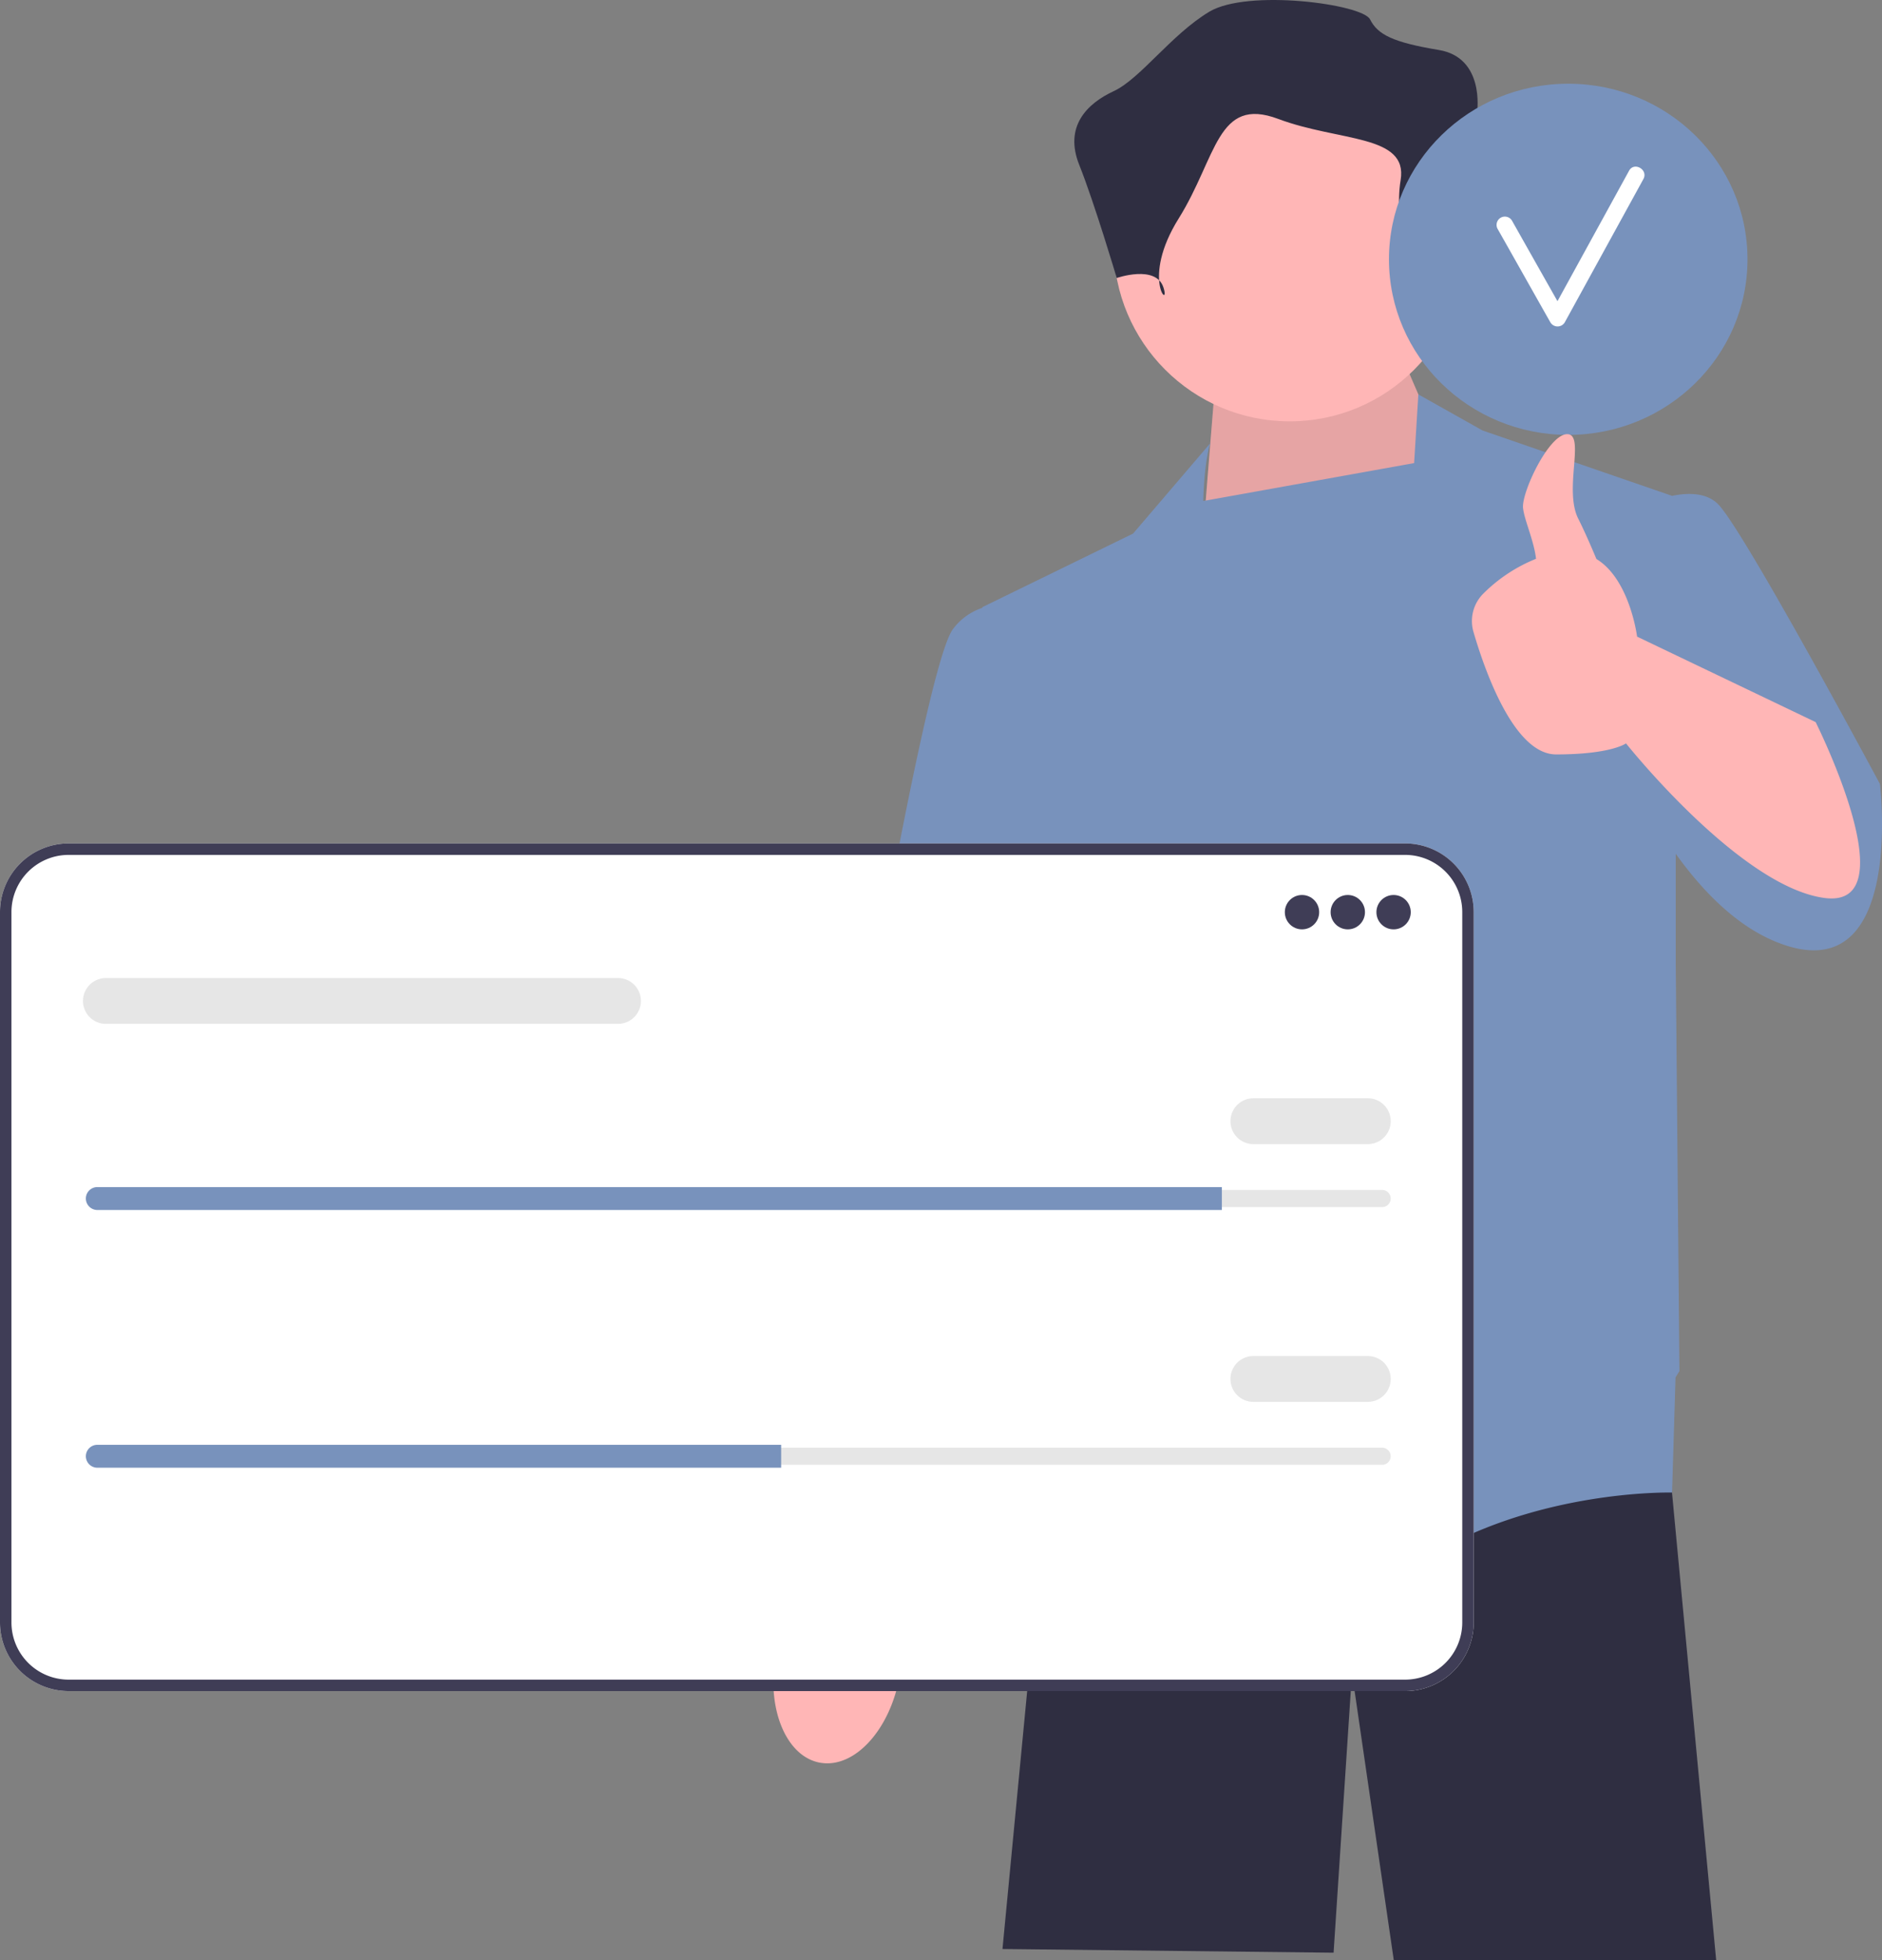 <svg id="undraw_join_re_w1lh" xmlns="http://www.w3.org/2000/svg" width="285.5" height="297.156" viewBox="0 0 285.5 297.156">
  <rect x="0" y="0" width="285.5" height="297.156" fill="#808080" stroke="none"/>
  <path id="Path_70" data-name="Path 70" d="M374.064,392.5l-.006.134,6.7,70.878H331.85l-6.34-43.531-2.79,42.415-50.228-.558,5.335-55.687,4.537-25.812v-.006l.681-3.884H372.73l.117,1.406Z" transform="translate(-120.415 -166.355)" fill="#2f2e41"/>
  <path id="Path_71" data-name="Path 71" d="M217.282,351.393c5.18.944,10.582-4.89,12.065-13.03a20.709,20.709,0,0,0-.435-9.77l.794-4.692,13.329-63.125s24.545-49.1,24.544-57.622-7.1-12.7-7.1-12.7l-9.607.09-30.127,73.583L215.319,318.5l-.878,7.46a20.707,20.707,0,0,0-3.853,8.989c-1.483,8.14,1.514,15.5,6.694,16.448Z" transform="translate(-92.892 -84.161)" fill="#ffb6b6"/>
  <path id="Path_72" data-name="Path 72" d="M366.395,119.6l-8.93-20.649-29.021,5.023-1.953,24.295Z" transform="translate(-144.278 -43.726)" fill="#ffb6b6"/>
  <path id="Path_73" data-name="Path 73" d="M366.395,119.6l-8.93-20.649-29.021,5.023-1.953,24.295Z" transform="translate(-144.278 -43.726)" opacity="0.1"/>
  <path id="Path_74" data-name="Path 74" d="M386.374,166.19s-20.649-38.508-24.556-42.415c-1.739-1.739-4.473-1.763-6.972-1.256L326.1,112.613l-9.743-5.474-.642,10.415L283.727,123.3c.178-6.352,1.074-8.767,1.074-8.767L273.08,128.24,250.2,139.4l.013.1a9.1,9.1,0,0,0-4.477,3.248c-4.465,6.139-16.743,80.924-16.743,80.924l26.23,5.581,3.57-22.4,2.569,20.169,1.953,37.671s35.718,30.7,53.019,19.533,38.509-10.6,38.509-10.6l.529-17.462c.377-.6.587-.955.587-.955l-.558-61.94V176.785c4.252,5.923,9.382,11.017,15.348,13.4,19.533,7.813,15.627-24,15.627-24Z" transform="translate(-101.192 -47.345)" fill="#7892bc"/>
  <circle id="Ellipse_9" data-name="Ellipse 9" cx="26.698" cy="26.698" r="26.698" transform="translate(168.945 10.482)" fill="#ffb6b6"/>
  <path id="Path_75" data-name="Path 75" d="M343.843,44.725s2.322-8.126,7.545-7.545,6.384-4.063,5.224-6.384-3.482-13.93-3.482-13.93,1.161-8.126-5.8-9.286-9.286-2.322-10.447-4.643S318.305-1.707,312.5,1.776s-10.447,10.164-14.51,12.047-7.545,5.365-5.224,11.169,5.689,17.155,5.689,17.155,5.919-2.065,7.08,1.417-3.482-1.161,2.322-10.447,5.8-18.573,15.09-15.09,19.734,2.322,18.573,9.286,2.322,17.412,2.322,17.412Z" transform="translate(-129.046 0)" fill="#2f2e41"/>
  <g id="Group_12" data-name="Group 12" transform="translate(0 127.873)">
    <path id="Path_76" data-name="Path 76" d="M213.163,357.631H10.4A10.411,10.411,0,0,1,0,347.232V239.524a10.411,10.411,0,0,1,10.4-10.4H213.163a10.411,10.411,0,0,1,10.4,10.4V347.232a10.411,10.411,0,0,1-10.4,10.4Z" transform="translate(0 -229.125)" fill="#fff"/>
    <path id="Path_77" data-name="Path 77" d="M213.163,357.631H10.4A10.411,10.411,0,0,1,0,347.232V239.524a10.411,10.411,0,0,1,10.4-10.4H213.163a10.411,10.411,0,0,1,10.4,10.4V347.232a10.411,10.411,0,0,1-10.4,10.4ZM10.4,230.861a8.672,8.672,0,0,0-8.663,8.663V347.232a8.672,8.672,0,0,0,8.663,8.663H213.163a8.672,8.672,0,0,0,8.663-8.663V239.524a8.672,8.672,0,0,0-8.663-8.663H10.4Z" transform="translate(0 -229.125)" fill="#3f3d56"/>
    <circle id="Ellipse_10" data-name="Ellipse 10" cx="2.605" cy="2.605" r="2.605" transform="translate(194.909 7.814)" fill="#3f3d56"/>
    <circle id="Ellipse_11" data-name="Ellipse 11" cx="2.605" cy="2.605" r="2.605" transform="translate(201.856 7.814)" fill="#3f3d56"/>
    <circle id="Ellipse_12" data-name="Ellipse 12" cx="2.605" cy="2.605" r="2.605" transform="translate(208.802 7.814)" fill="#3f3d56"/>
    <path id="Path_78" data-name="Path 78" d="M25.417,323.251a1.3,1.3,0,0,0-1.3,1.3,1.314,1.314,0,0,0,1.3,1.3h194.91a1.3,1.3,0,0,0,1.3-1.3,1.314,1.314,0,0,0-1.3-1.3Z" transform="translate(-10.657 -270.72)" fill="#e6e6e6"/>
    <path id="Path_79" data-name="Path 79" d="M195.671,322.473v3.473H25.074a1.749,1.749,0,0,1-1.737-1.737,1.742,1.742,0,0,1,1.737-1.737Z" transform="translate(-10.313 -270.376)" fill="#7892bc"/>
    <path id="Path_80" data-name="Path 80" d="M355.3,305.3H337.934a3.473,3.473,0,0,1,0-6.946H355.3a3.473,3.473,0,0,1,0,6.946Z" transform="translate(-147.8 -259.72)" fill="#e6e6e6"/>
    <path id="Path_81" data-name="Path 81" d="M103.723,272.633H26.032a3.473,3.473,0,1,1,0-6.946h77.691a3.473,3.473,0,1,1,0,6.946Z" transform="translate(-9.969 -245.282)" fill="#e6e6e6"/>
    <path id="Path_82" data-name="Path 82" d="M25.417,393.262a1.3,1.3,0,0,0-1.3,1.3,1.314,1.314,0,0,0,1.3,1.3h194.91a1.3,1.3,0,0,0,1.3-1.3,1.315,1.315,0,0,0-1.3-1.3Z" transform="translate(-10.657 -301.658)" fill="#e6e6e6"/>
    <path id="Path_83" data-name="Path 83" d="M128.813,392.484v3.473H25.074a1.749,1.749,0,0,1-1.737-1.737,1.742,1.742,0,0,1,1.737-1.737Z" transform="translate(-10.313 -301.314)" fill="#7892bc"/>
    <path id="Path_84" data-name="Path 84" d="M355.3,375.316H337.934a3.473,3.473,0,0,1,0-6.946H355.3a3.473,3.473,0,0,1,0,6.946Z" transform="translate(-147.8 -290.658)" fill="#e6e6e6"/>
  </g>
  <g id="Group_13" data-name="Group 13" transform="translate(210.707 12.692)">
    <ellipse id="Ellipse_13" data-name="Ellipse 13" cx="27.194" cy="26.621" rx="27.194" ry="26.621" fill="#7892bc"/>
    <path id="Path_85" data-name="Path 85" d="M426.878,45.889,416.017,65.666q-3.461-6.115-6.915-12.235a1.258,1.258,0,0,0-2.171,1.269c2.681,4.722,5.335,9.46,8.016,14.183a1.268,1.268,0,0,0,2.171,0l11.931-21.725c.779-1.419-1.391-2.689-2.171-1.269Z" transform="translate(-390.455 -32.696)" fill="#fff"/>
  </g>
  <path id="Path_86" data-name="Path 86" d="M452.249,161.6l-27.094-12.961s-1.088-8.675-6.169-11.769c-.864-2.061-1.858-4.325-2.76-6.119-2.232-4.436,1.116-12.808-1.674-12.808s-6.915,8.8-6.7,11.162c.168,1.81,1.663,4.97,1.972,7.736a23.871,23.871,0,0,0-7.953,5.234,5.875,5.875,0,0,0-1.532,5.866c1.769,6.054,6.19,18.556,12.535,18.556,8.371,0,10.6-1.674,10.6-1.674s17.3,21.766,30.137,23.44-1.369-26.664-1.369-26.664Z" transform="translate(-176.808 -52.122)" fill="#ffb6b6"/>
</svg>
